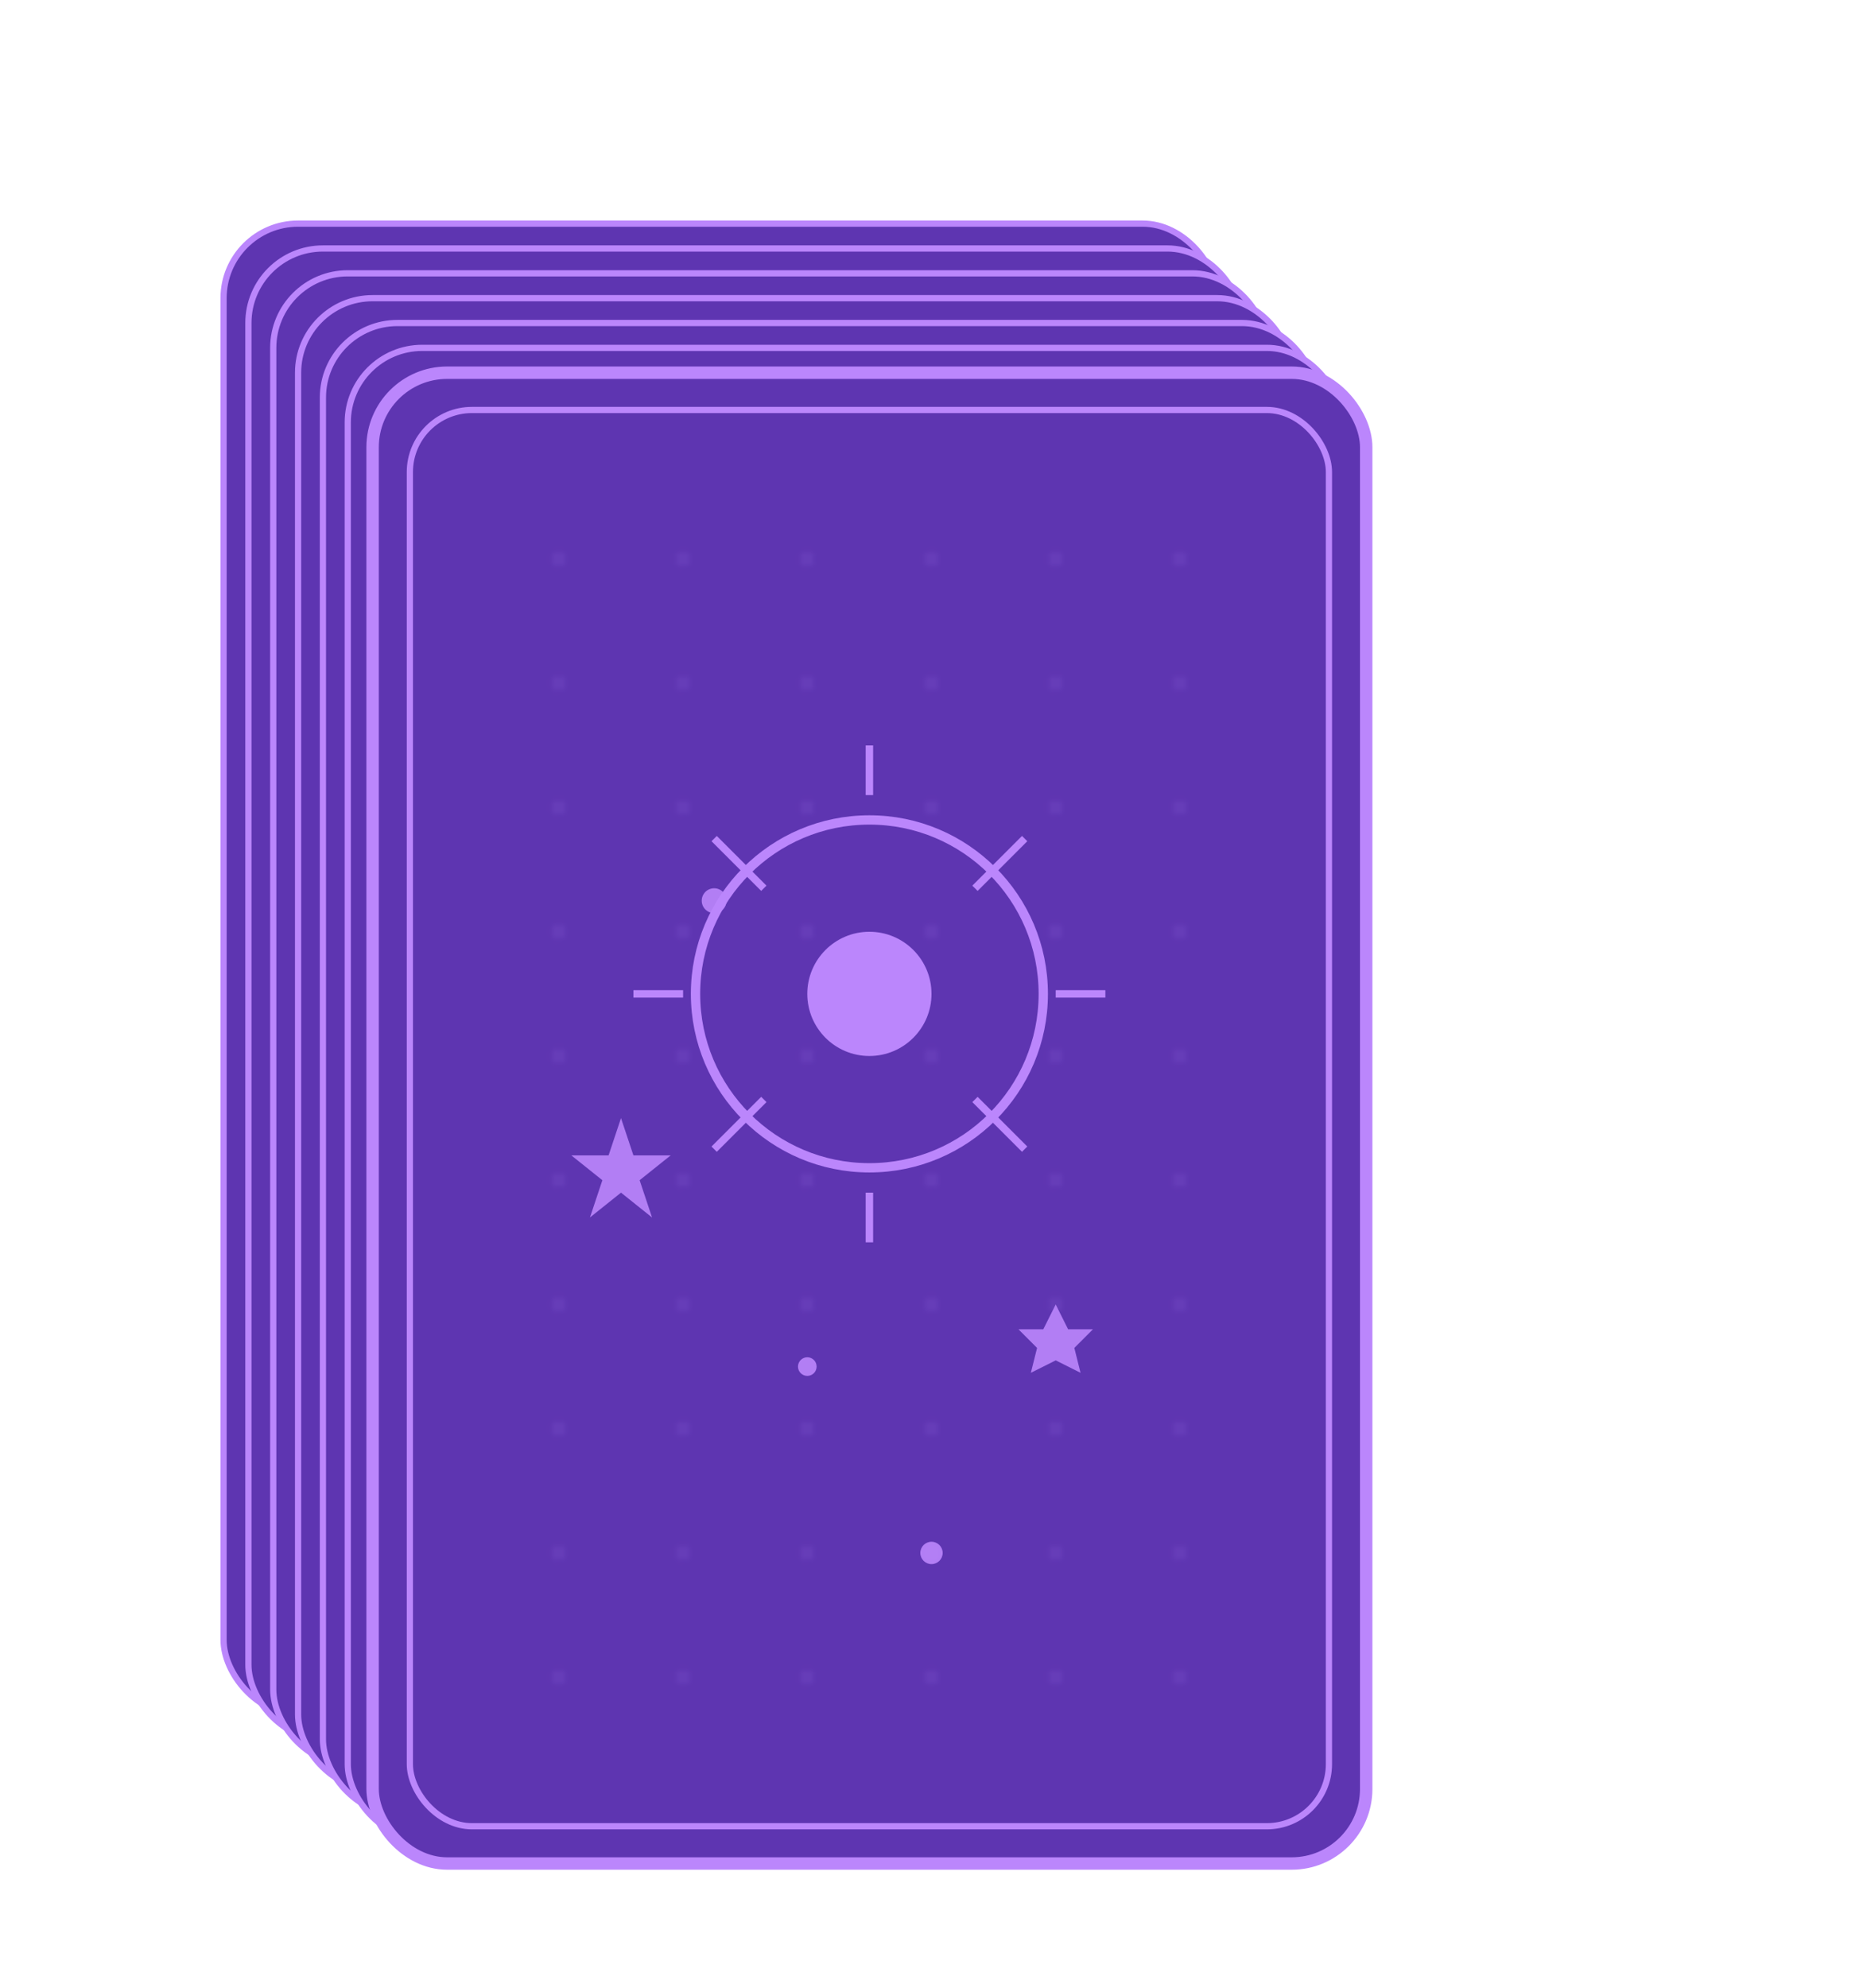 <svg width="300" height="320" viewBox="0 0 300 320" xmlns="http://www.w3.org/2000/svg">
  <defs>
    <!-- Sombra -->
    <filter id="shadow" x="-20%" y="-20%" width="140%" height="140%">
      <feDropShadow dx="2" dy="2" stdDeviation="2" flood-color="#5e35b1" flood-opacity="0.4" />
    </filter>

    <!-- Padrão de estrelas -->
    <pattern id="stars" width="20" height="20" patternUnits="userSpaceOnUse">
      <circle cx="10" cy="10" r="1.2" fill="#bb86fc" />
    </pattern>
  </defs>

  <!-- Cartas empilhadas -->
  <g>
    <rect x="36" y="36" width="160" height="240" rx="12" fill="#5e35b1" stroke="#bb86fc" stroke-width="1" />
    <rect x="40" y="40" width="160" height="240" rx="12" fill="#5e35b1" stroke="#bb86fc" stroke-width="1" />
    <rect x="44" y="44" width="160" height="240" rx="12" fill="#5e35b1" stroke="#bb86fc" stroke-width="1" />
    <rect x="48" y="48" width="160" height="240" rx="12" fill="#5e35b1" stroke="#bb86fc" stroke-width="1" />
    <rect x="52" y="52" width="160" height="240" rx="12" fill="#5e35b1" stroke="#bb86fc" stroke-width="1" />
    <rect x="56" y="56" width="160" height="240" rx="12" fill="#5e35b1" stroke="#bb86fc" stroke-width="1" />
  </g>

  <!-- Carta do topo -->
  <rect x="60" y="60" width="160" height="240" rx="12" fill="#5e35b1" stroke="#bb86fc" stroke-width="2" filter="url(#shadow)" />

  <!-- Moldura interna decorada -->
  <rect x="66" y="66" width="148" height="228" rx="10" fill="none" stroke="#bb86fc" stroke-width="1" />
  <rect x="72" y="72" width="136" height="216" rx="8" fill="url(#stars)" opacity="0.1" />

  <!-- Ornamento: Sol -->
  <g>
    <circle cx="140" cy="160" r="28" fill="none" stroke="#bb86fc" stroke-width="1.5" />
    <circle cx="140" cy="160" r="10" fill="#bb86fc" />
    <g stroke="#bb86fc" stroke-width="1.2">
      <line x1="140" y1="128" x2="140" y2="120" />
      <line x1="140" y1="192" x2="140" y2="200" />
      <line x1="110" y1="160" x2="102" y2="160" />
      <line x1="170" y1="160" x2="178" y2="160" />
      <line x1="157" y1="143" x2="165" y2="135" />
      <line x1="123" y1="143" x2="115" y2="135" />
      <line x1="157" y1="177" x2="165" y2="185" />
      <line x1="123" y1="177" x2="115" y2="185" />
    </g>
  </g>

  <!-- Conjunto de estrelas decorativas -->
  <g fill="#bb86fc" opacity="0.9">
    <polygon points="100,180 102,186 108,186 103,190 105,196 100,192 95,196 97,190 92,186 98,186" />
    <polygon points="170,210 172,214 176,214 173,217 174,221 170,219 166,221 167,217 164,214 168,214" />
    <circle cx="115" cy="145" r="2" />
    <circle cx="130" cy="220" r="1.5" />
    <circle cx="150" cy="250" r="1.8" />
  </g>
</svg>
